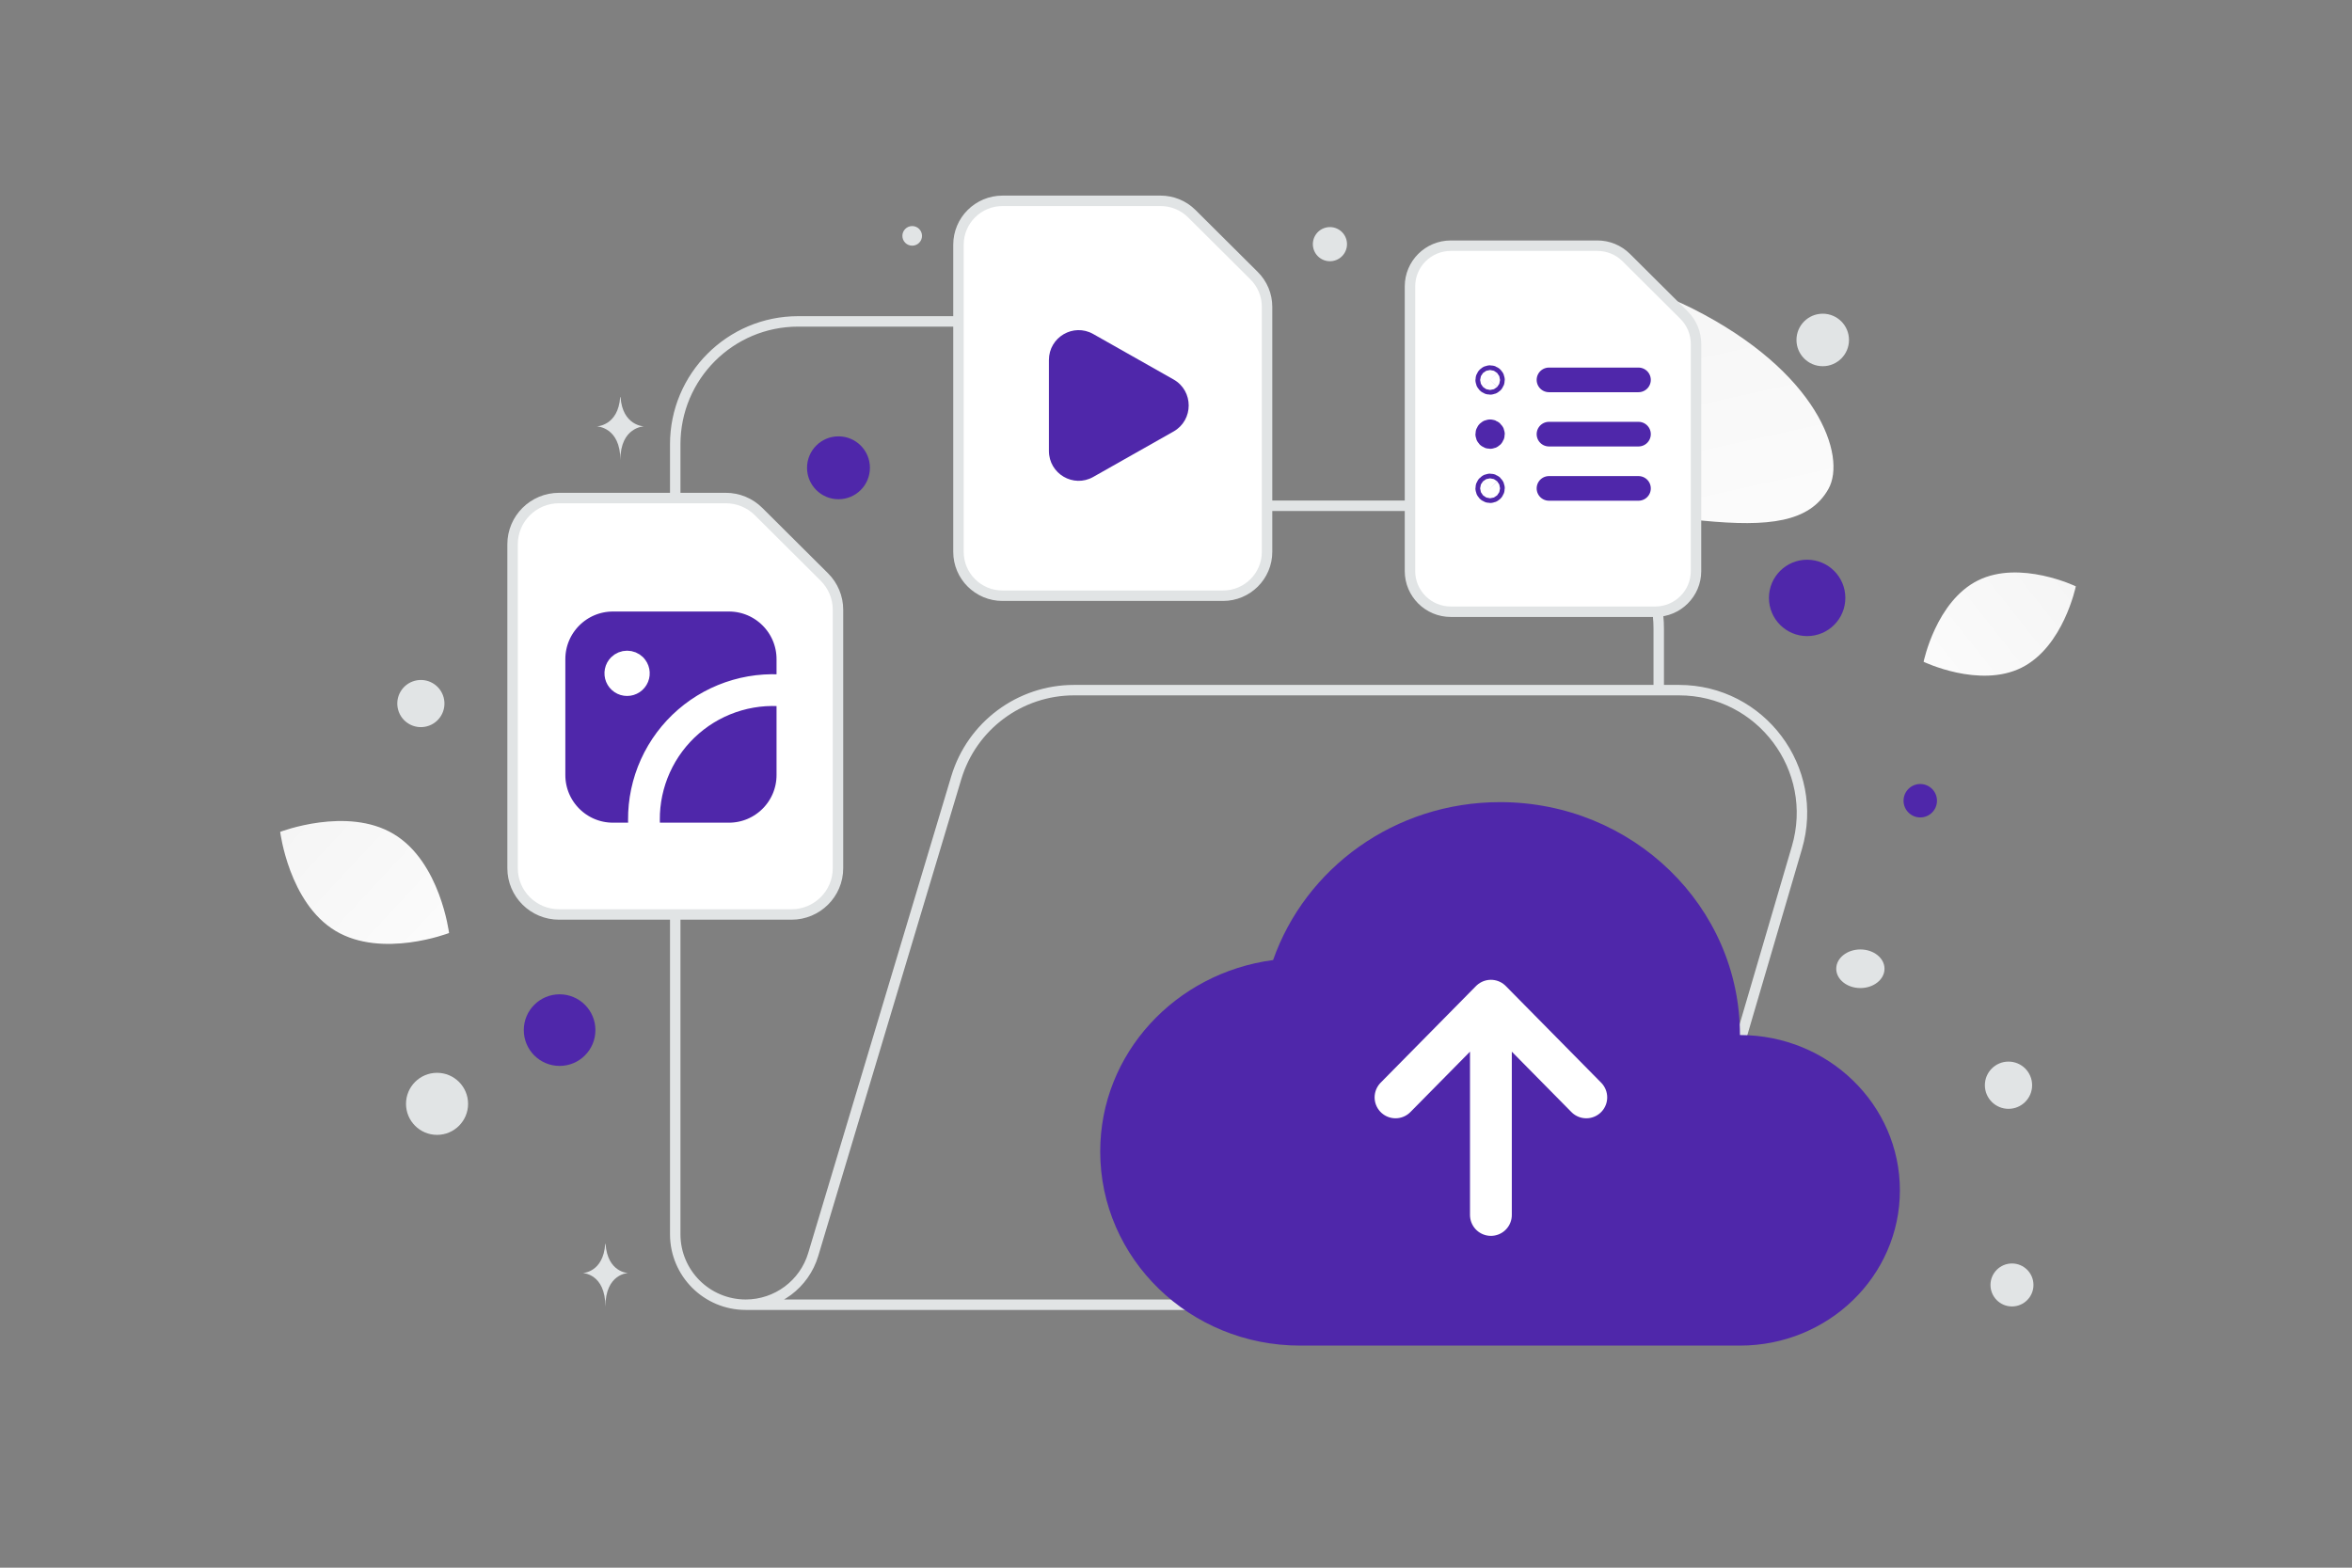 <svg width="900" height="600" viewBox="0 0 900 600" fill="none" xmlns="http://www.w3.org/2000/svg">
<rect x="0" y="0" width="900" height="600" fill="#808080" stroke="none"/>
<g clip-path="url(#clip0_1235_24441)">
<path d="M699.656 187.13C692.475 199.945 676.748 201.706 651.552 199.271C632.604 197.436 615.324 196.016 596.373 185.684C583.109 178.457 572.61 168.68 564.947 159.184C556.643 148.896 545.052 137.156 550.734 125.492C558.543 109.469 603.699 95.974 647.547 118.042C695.715 142.292 706.681 174.604 699.656 187.13Z" fill="url(#paint0_linear_1235_24441)"/>
<path d="M773.496 255.566C757.416 263.543 736.074 253.287 736.074 253.287C736.074 253.287 740.817 230.103 756.906 222.137C772.985 214.161 794.319 224.406 794.319 224.406C794.319 224.406 789.576 247.59 773.496 255.566Z" fill="url(#paint1_linear_1235_24441)"/>
<path d="M128.401 356.286C146.24 366.978 171.834 357.094 171.834 357.094C171.834 357.094 168.487 329.88 150.637 319.2C132.798 308.509 107.215 318.38 107.215 318.38C107.215 318.38 110.562 345.594 128.401 356.286Z" fill="url(#paint2_linear_1235_24441)"/>
<path d="M691.507 214.219C683.434 214.219 676.89 220.763 676.89 228.836C676.89 236.909 683.434 243.453 691.507 243.453C699.58 243.453 706.124 236.909 706.124 228.836C706.124 220.763 699.58 214.219 691.507 214.219Z" fill="#4F27AA"/>
<path d="M594.228 408.925C581.557 408.925 571.286 419.196 571.286 431.867C571.286 444.537 581.557 454.809 594.228 454.809C606.898 454.809 617.17 444.537 617.17 431.867C617.17 419.196 606.898 408.925 594.228 408.925Z" fill="#4F27AA"/>
<path d="M320.848 167.004C314.202 167.004 308.815 172.392 308.815 179.037C308.815 185.683 314.202 191.07 320.848 191.07C327.494 191.07 332.881 185.683 332.881 179.037C332.881 172.392 327.494 167.004 320.848 167.004Z" fill="#4F27AA"/>
<path d="M214.135 407.957C206.567 407.957 200.432 401.822 200.432 394.254C200.432 386.686 206.567 380.551 214.135 380.551C221.703 380.551 227.838 386.686 227.838 394.254C227.838 401.822 221.703 407.957 214.135 407.957Z" fill="#4F27AA"/>
<path d="M734.794 312.856C731.262 312.856 728.399 309.993 728.399 306.461C728.399 302.93 731.262 300.066 734.794 300.066C738.326 300.066 741.189 302.93 741.189 306.461C741.189 309.993 738.326 312.856 734.794 312.856Z" fill="#4F27AA"/>
<path d="M769.888 500.014C765.347 500.014 761.666 496.333 761.666 491.792C761.666 487.251 765.347 483.57 769.888 483.57C774.429 483.57 778.11 487.251 778.11 491.792C778.11 496.333 774.429 500.014 769.888 500.014Z" fill="#E1E4E5"/>
<path d="M167.237 434.35C160.678 434.35 155.361 429.033 155.361 422.474C155.361 415.915 160.678 410.598 167.237 410.598C173.796 410.598 179.113 415.915 179.113 422.474C179.113 429.033 173.796 434.35 167.237 434.35Z" fill="#E1E4E5"/>
<path d="M768.558 424.383C763.566 424.383 759.519 420.336 759.519 415.344C759.519 410.352 763.566 406.305 768.558 406.305C773.55 406.305 777.597 410.352 777.597 415.344C777.597 420.336 773.55 424.383 768.558 424.383Z" fill="#E1E4E5"/>
<path d="M697.475 140.16C691.925 140.16 687.426 135.661 687.426 130.111C687.426 124.562 691.925 120.062 697.475 120.062C703.025 120.062 707.524 124.562 707.524 130.111C707.524 135.661 703.025 140.16 697.475 140.16Z" fill="#E1E4E5"/>
<path d="M169.764 266.936C171.054 271.75 168.198 276.698 163.384 277.988C158.57 279.278 153.621 276.421 152.331 271.607C151.042 266.793 153.898 261.845 158.712 260.555C163.526 259.265 168.475 262.122 169.764 266.936Z" fill="#E1E4E5"/>
<path d="M349.056 94.031C346.982 94.031 345.3 92.35 345.3 90.275C345.3 88.201 346.982 86.519 349.056 86.519C351.13 86.519 352.812 88.201 352.812 90.275C352.812 92.35 351.13 94.031 349.056 94.031Z" fill="#E1E4E5"/>
<path d="M711.879 378.159C706.779 378.159 702.644 374.851 702.644 370.771C702.644 366.691 706.779 363.383 711.879 363.383C716.98 363.383 721.114 366.691 721.114 370.771C721.114 374.851 716.98 378.159 711.879 378.159Z" fill="#E1E4E5"/>
<path d="M515.213 91.757C516.146 95.242 514.078 98.824 510.593 99.758C507.108 100.692 503.526 98.624 502.592 95.138C501.658 91.653 503.726 88.071 507.211 87.137C510.696 86.203 514.279 88.272 515.213 91.757Z" fill="#E1E4E5"/>
<path d="M237.316 151.98H237.448C238.227 163.017 246.435 163.187 246.435 163.187C246.435 163.187 237.384 163.364 237.384 176.117C237.384 163.364 228.332 163.187 228.332 163.187C228.332 163.187 236.537 163.017 237.316 151.98ZM231.592 476.058H231.719C232.466 487.062 240.347 487.232 240.347 487.232C240.347 487.232 231.657 487.408 231.657 500.123C231.657 487.408 222.967 487.232 222.967 487.232C222.967 487.232 230.844 487.062 231.592 476.058Z" fill="#E1E4E5"/>
<path d="M634.72 264.136V240.615C634.72 214.624 613.669 193.572 587.678 193.572H482.655C478.783 193.572 474.972 192.617 471.558 190.791C468.144 188.966 465.234 186.325 463.085 183.105L430.014 133.498C427.868 130.273 424.959 127.628 421.545 125.798C418.132 123.968 414.318 123.009 410.445 123.008H305.422C279.431 123.008 258.379 144.06 258.379 170.051V472.37C258.379 487.283 270.446 499.349 285.358 499.349C297.26 499.349 307.774 491.54 311.185 480.132L365.919 297.677C371.893 277.755 390.216 264.136 410.985 264.136H642.459C673.86 264.136 696.44 294.29 687.596 324.421L646.175 465.549C640.295 485.589 621.925 499.349 601.038 499.349H285.358" stroke="#E1E4E5" stroke-width="4" stroke-linecap="round" stroke-linejoin="round"/>
<path fill-rule="evenodd" clip-rule="evenodd" d="M315.445 220.842L290.292 195.801C286.95 192.478 282.429 190.613 277.716 190.613H213.927C204.099 190.613 196.139 198.537 196.139 208.322V332.286C196.139 342.07 204.099 349.995 213.927 349.995H302.868C312.696 349.995 320.657 342.07 320.657 332.286V233.362C320.657 228.67 318.78 224.163 315.445 220.842Z" fill="white" stroke="#E1E4E5" stroke-width="4"/>
<path d="M278.915 227.969H234.56C221.134 227.969 210.251 238.852 210.251 252.278V296.633C210.251 310.058 221.134 320.942 234.56 320.942H278.915C292.34 320.942 303.224 310.058 303.224 296.633V252.278C303.224 238.852 292.34 227.969 278.915 227.969Z" fill="#4F27AA" stroke="white" stroke-width="12.155" stroke-linecap="round" stroke-linejoin="round"/>
<path d="M241.778 255.866C242.142 256.227 242.391 256.687 242.493 257.189C242.595 257.691 242.545 258.212 242.35 258.686C242.156 259.159 241.824 259.564 241.399 259.85C240.973 260.135 240.473 260.287 239.96 260.287C239.448 260.287 238.948 260.135 238.522 259.85C238.097 259.564 237.765 259.159 237.571 258.686C237.376 258.212 237.326 257.691 237.428 257.189C237.53 256.687 237.779 256.227 238.143 255.866C238.629 255.384 239.285 255.113 239.97 255.113C240.654 255.113 241.311 255.384 241.797 255.866M303.224 264.693C296.163 263.612 288.952 264.076 282.089 266.054C275.225 268.032 268.873 271.477 263.471 276.149C258.068 280.822 253.745 286.612 250.799 293.119C247.853 299.627 246.355 306.696 246.408 313.838C246.423 316.216 246.613 318.59 246.976 320.941" stroke="white" stroke-width="12.155" stroke-linecap="round" stroke-linejoin="round"/>
<path fill-rule="evenodd" clip-rule="evenodd" d="M479.899 105.529L456.047 81.783C452.878 78.632 448.59 76.863 444.121 76.863H383.631C374.311 76.863 366.763 84.378 366.763 93.656V211.21C366.763 220.489 374.311 228.004 383.631 228.004H467.973C477.293 228.004 484.842 220.489 484.842 211.21V117.402C484.842 112.952 483.062 108.678 479.899 105.529Z" fill="white" stroke="#E1E4E5" stroke-width="4"/>
<path fill-rule="evenodd" clip-rule="evenodd" d="M449.066 165.144L418.312 182.548C410.74 186.828 401.372 181.327 401.372 172.59V137.789C401.372 129.045 410.724 123.551 418.312 127.831L449.066 145.235C456.791 149.592 456.791 160.772 449.066 165.144Z" fill="#4F27AA"/>
<path fill-rule="evenodd" clip-rule="evenodd" d="M644.405 120.603L622.295 98.591C619.357 95.67 615.383 94.031 611.24 94.031H555.169C546.53 94.031 539.533 100.996 539.533 109.597V218.564C539.533 227.165 546.53 234.131 555.169 234.131H633.35C641.989 234.131 648.986 227.165 648.986 218.564V131.608C648.986 127.483 647.337 123.521 644.405 120.603Z" fill="white" stroke="#E1E4E5" stroke-width="4"/>
<path d="M626.97 145.394H592.72M626.97 166.16H592.72M626.97 186.925H592.72M570.187 165.259C570.069 165.259 569.952 165.282 569.842 165.328C569.733 165.373 569.634 165.439 569.55 165.523C569.467 165.606 569.4 165.705 569.355 165.815C569.31 165.924 569.286 166.041 569.286 166.159C569.286 166.277 569.309 166.395 569.354 166.504C569.4 166.613 569.466 166.712 569.549 166.796C569.633 166.88 569.732 166.946 569.842 166.992C569.951 167.037 570.068 167.06 570.186 167.06C570.425 167.06 570.654 166.966 570.823 166.797C570.992 166.628 571.087 166.399 571.087 166.16C571.087 165.921 570.993 165.692 570.824 165.523C570.655 165.354 570.426 165.259 570.187 165.259M570.187 144.531C569.948 144.531 569.719 144.626 569.55 144.795C569.381 144.964 569.286 145.194 569.286 145.433C569.286 145.672 569.381 145.901 569.55 146.07C569.719 146.239 569.948 146.334 570.187 146.334C570.426 146.334 570.656 146.239 570.825 146.07C570.994 145.901 571.089 145.672 571.089 145.433C571.089 145.194 570.994 144.964 570.825 144.795C570.656 144.626 570.426 144.531 570.187 144.531ZM570.187 185.989C569.948 185.989 569.719 186.084 569.55 186.253C569.381 186.422 569.286 186.651 569.286 186.89C569.286 187.129 569.381 187.358 569.55 187.527C569.719 187.696 569.948 187.791 570.187 187.791C570.426 187.791 570.655 187.696 570.824 187.527C570.993 187.358 571.088 187.129 571.088 186.89C571.088 186.651 570.993 186.422 570.824 186.253C570.655 186.084 570.426 185.989 570.187 185.989Z" stroke="#4F27AA" stroke-width="9.43" stroke-linecap="round" stroke-linejoin="round"/>
<path fill-rule="evenodd" clip-rule="evenodd" d="M487.157 367.439C449.84 372.386 421 403.126 421 440.714C421 481.735 455.257 515 497.5 515H665.8C699.598 515 727 488.391 727 455.571C727 422.752 699.598 396.143 665.8 396.143C665.8 346.906 624.704 307 574 307C533.654 307 499.474 332.302 487.157 367.439Z" fill="#4F27AA"/>
<path d="M534 420L570.5 383L607 420M570.5 465V387" stroke="white" stroke-width="16" stroke-linecap="round" stroke-linejoin="round"/>
</g>
<defs>
<linearGradient id="paint0_linear_1235_24441" x1="651.281" y1="270.188" x2="587.275" y2="-17.424" gradientUnits="userSpaceOnUse">
<stop stop-color="white"/>
<stop offset="1" stop-color="#EEEEEE"/>
</linearGradient>
<linearGradient id="paint1_linear_1235_24441" x1="711.748" y1="280.447" x2="844.375" y2="175.539" gradientUnits="userSpaceOnUse">
<stop stop-color="white"/>
<stop offset="1" stop-color="#EEEEEE"/>
</linearGradient>
<linearGradient id="paint2_linear_1235_24441" x1="197.434" y1="390.702" x2="53.894" y2="257.335" gradientUnits="userSpaceOnUse">
<stop stop-color="white"/>
<stop offset="1" stop-color="#EEEEEE"/>
</linearGradient>
<clipPath id="clip0_1235_24441">
<rect width="900" height="600" fill="white"/>
</clipPath>
</defs>
</svg>
